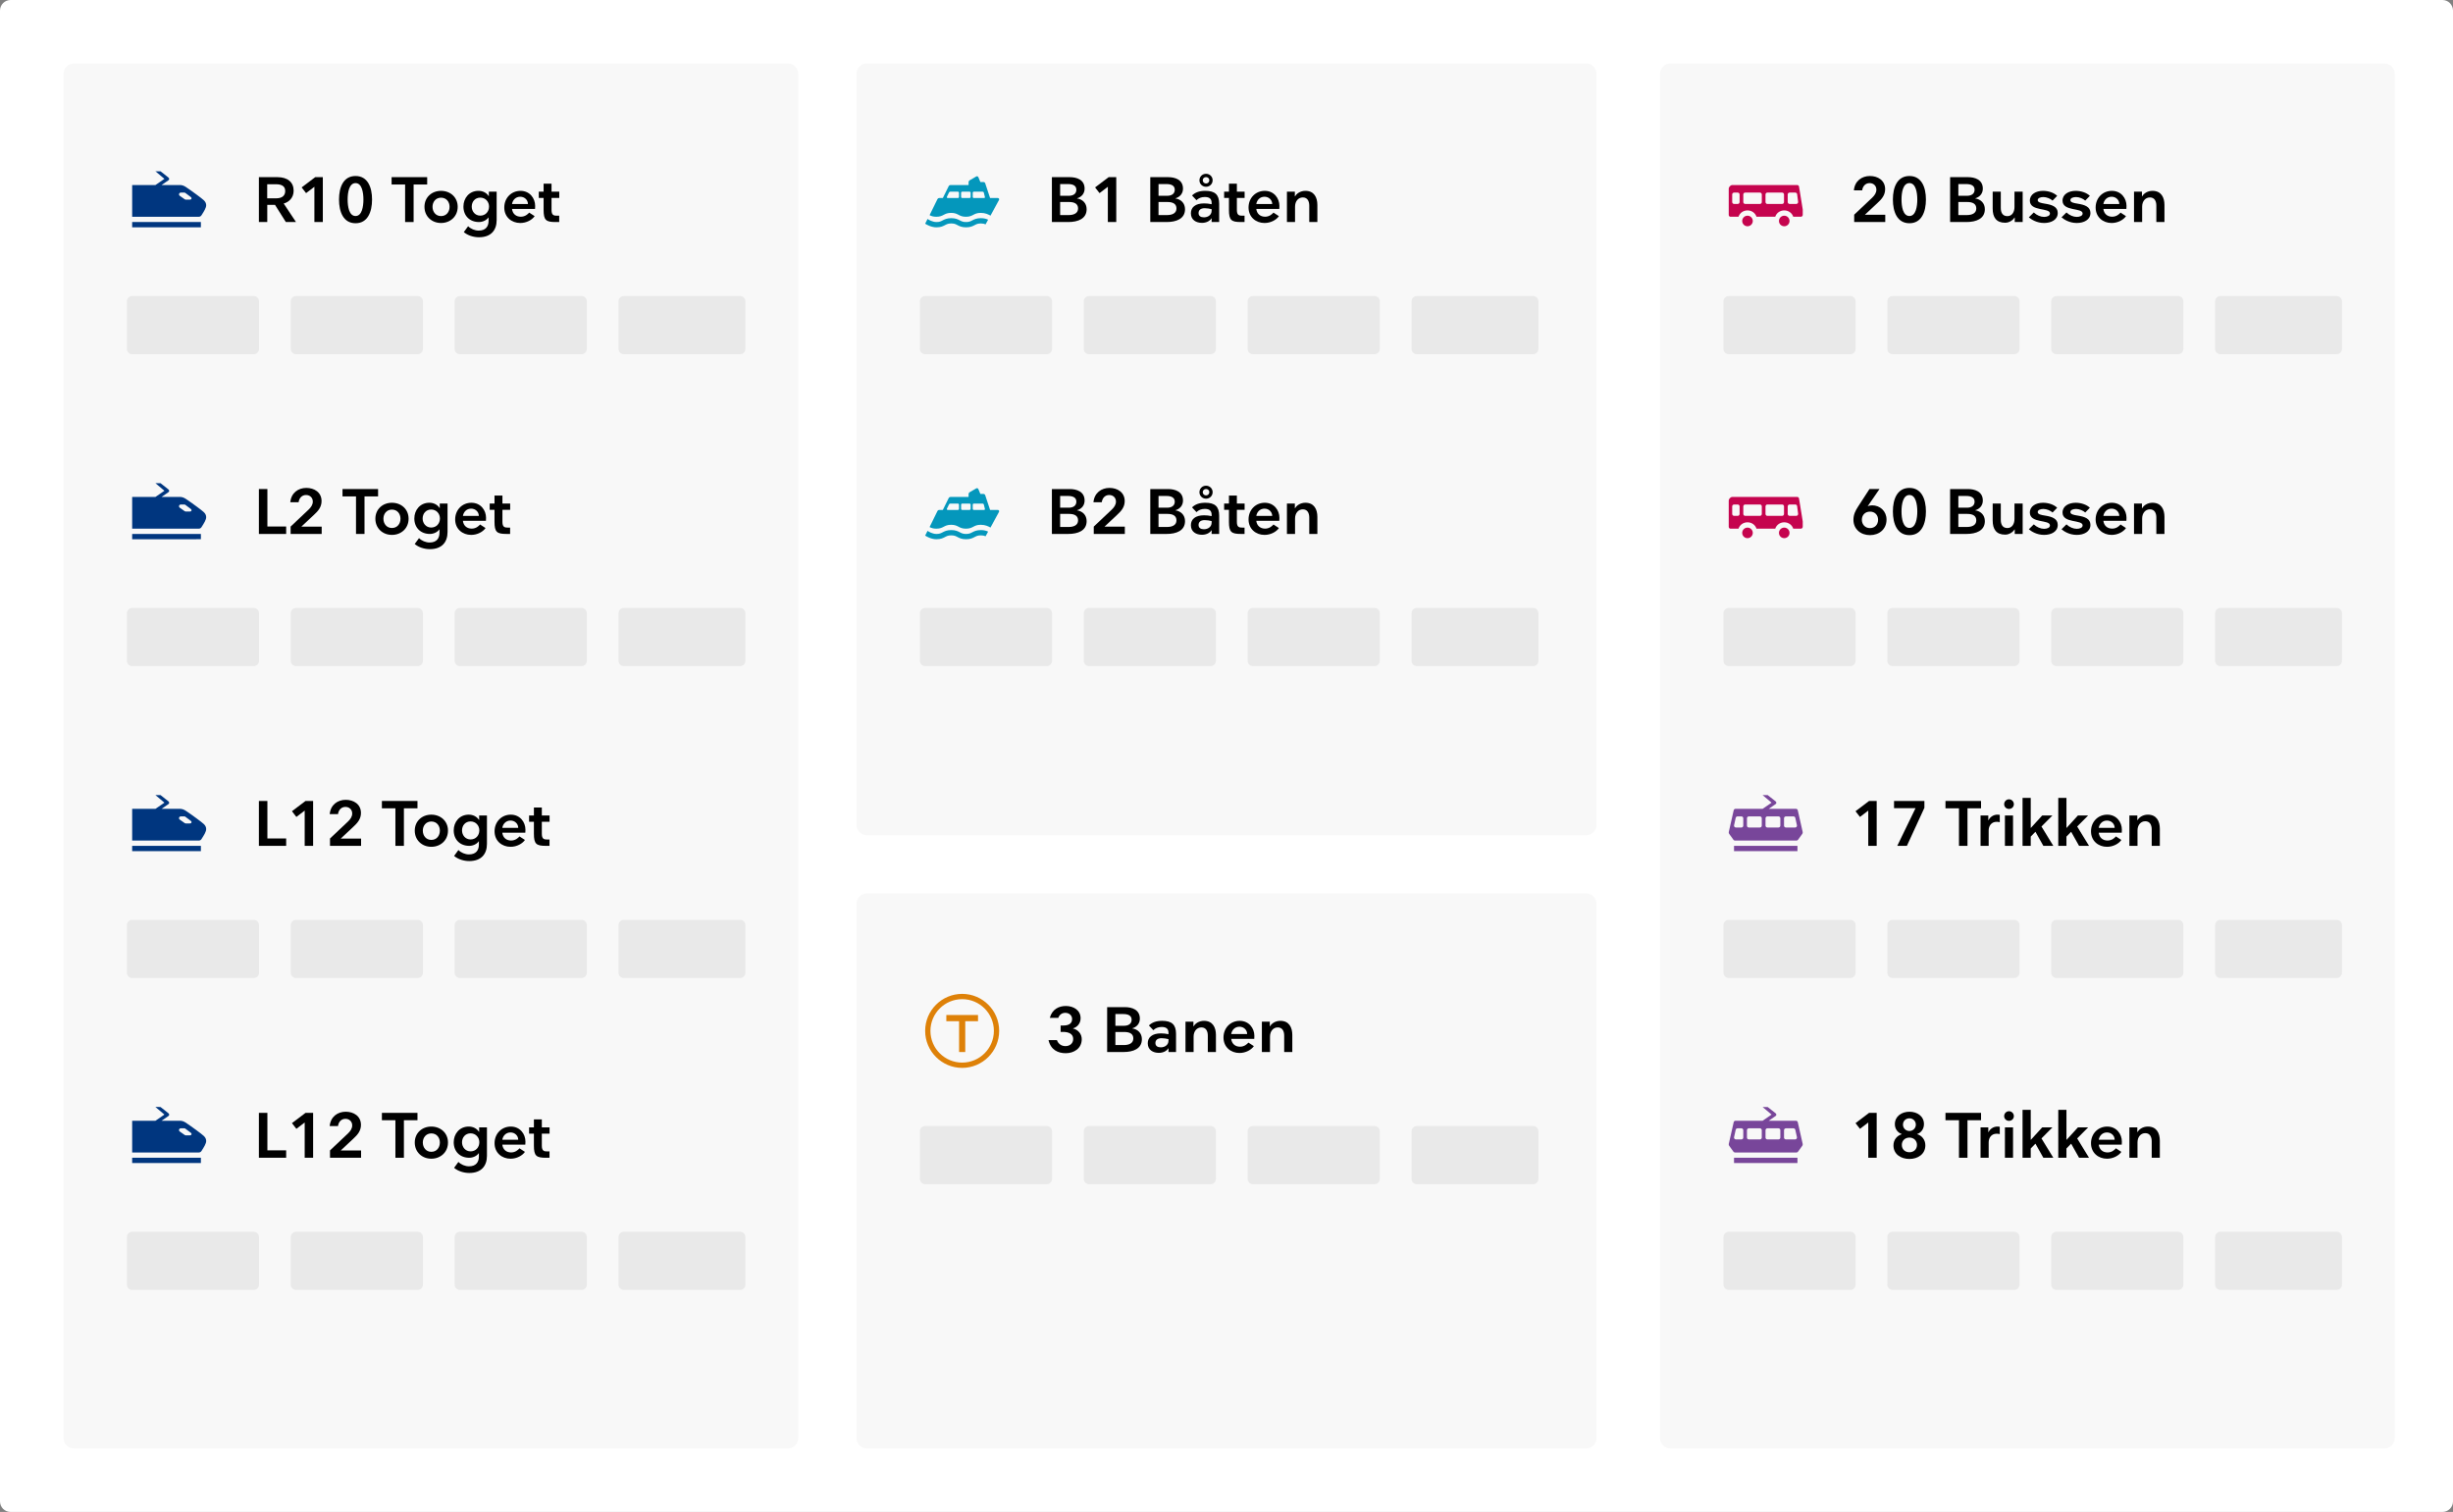 <?xml version="1.0" encoding="utf-8"?>
<!-- Generator: Adobe Illustrator 24.0.1, SVG Export Plug-In . SVG Version: 6.00 Build 0)  -->
<svg version="1.1" id="Layer_1" xmlns="http://www.w3.org/2000/svg" xmlns:xlink="http://www.w3.org/1999/xlink" x="0px" y="0px"
	 width="464px" height="286px" viewBox="0 0 464 286" enable-background="new 0 0 464 286" xml:space="preserve">
<rect x="0" y="0" width="464" height="286" fill="#808080" stroke="none"/>
<path fill-rule="evenodd" clip-rule="evenodd" fill="#FFFFFF" d="M2,0h460c1.105,0,2,0.895,2,2v282
	c0,1.105-0.895,2-2,2H2c-1.105,0-2-0.895-2-2V2C0,0.895,0.895,0,2,0z"/>
<path fill-rule="evenodd" clip-rule="evenodd" fill="#F8F8F8" d="M14,12h135c1.105,0,2,0.895,2,2v258
	c0,1.105-0.895,2-2,2H14c-1.105,0-2-0.895-2-2V14C12,12.895,12.895,12,14,12z"/>
<path fill-rule="evenodd" clip-rule="evenodd" fill="#E9E9E9" d="M25,56h23c0.552,0,1,0.448,1,1v9
	c0,0.552-0.448,1-1,1H25c-0.552,0-1-0.448-1-1v-9C24,56.448,24.448,56,25,56z"/>
<path fill-rule="evenodd" clip-rule="evenodd" fill="#E9E9E9" d="M25,115h23c0.552,0,1,0.448,1,1v9
	c0,0.552-0.448,1-1,1H25c-0.552,0-1-0.448-1-1v-9C24,115.448,24.448,115,25,115z"/>
<path fill-rule="evenodd" clip-rule="evenodd" fill="#E9E9E9" d="M25,174h23c0.552,0,1,0.448,1,1v9
	c0,0.552-0.448,1-1,1H25c-0.552,0-1-0.448-1-1v-9C24,174.448,24.448,174,25,174z"/>
<path fill-rule="evenodd" clip-rule="evenodd" fill="#E9E9E9" d="M25,233h23c0.552,0,1,0.448,1,1v9
	c0,0.552-0.448,1-1,1H25c-0.552,0-1-0.448-1-1v-9C24,233.448,24.448,233,25,233z"/>
<path fill-rule="evenodd" clip-rule="evenodd" fill="#E9E9E9" d="M56,56h23c0.552,0,1,0.448,1,1v9
	c0,0.552-0.448,1-1,1H56c-0.552,0-1-0.448-1-1v-9C55,56.448,55.448,56,56,56z"/>
<path fill-rule="evenodd" clip-rule="evenodd" fill="#E9E9E9" d="M56,115h23c0.552,0,1,0.448,1,1v9
	c0,0.552-0.448,1-1,1H56c-0.552,0-1-0.448-1-1v-9C55,115.448,55.448,115,56,115z"/>
<path fill-rule="evenodd" clip-rule="evenodd" fill="#E9E9E9" d="M56,174h23c0.552,0,1,0.448,1,1v9
	c0,0.552-0.448,1-1,1H56c-0.552,0-1-0.448-1-1v-9C55,174.448,55.448,174,56,174z"/>
<path fill-rule="evenodd" clip-rule="evenodd" fill="#E9E9E9" d="M56,233h23c0.552,0,1,0.448,1,1v9
	c0,0.552-0.448,1-1,1H56c-0.552,0-1-0.448-1-1v-9C55,233.448,55.448,233,56,233z"/>
<path fill-rule="evenodd" clip-rule="evenodd" fill="#E9E9E9" d="M87,56h23c0.552,0,1,0.448,1,1v9
	c0,0.552-0.448,1-1,1H87c-0.552,0-1-0.448-1-1v-9C86,56.448,86.448,56,87,56z"/>
<path fill-rule="evenodd" clip-rule="evenodd" fill="#E9E9E9" d="M87,115h23c0.552,0,1,0.448,1,1v9
	c0,0.552-0.448,1-1,1H87c-0.552,0-1-0.448-1-1v-9C86,115.448,86.448,115,87,115z"/>
<path fill-rule="evenodd" clip-rule="evenodd" fill="#E9E9E9" d="M87,174h23c0.552,0,1,0.448,1,1v9
	c0,0.552-0.448,1-1,1H87c-0.552,0-1-0.448-1-1v-9C86,174.448,86.448,174,87,174z"/>
<path fill-rule="evenodd" clip-rule="evenodd" fill="#E9E9E9" d="M87,233h23c0.552,0,1,0.448,1,1v9
	c0,0.552-0.448,1-1,1H87c-0.552,0-1-0.448-1-1v-9C86,233.448,86.448,233,87,233z"/>
<path fill-rule="evenodd" clip-rule="evenodd" fill="#E9E9E9" d="M118,56h22c0.552,0,1,0.448,1,1v9
	c0,0.552-0.448,1-1,1h-22c-0.552,0-1-0.448-1-1v-9C117,56.448,117.448,56,118,56z"/>
<path fill-rule="evenodd" clip-rule="evenodd" fill="#E9E9E9" d="M118,115h22c0.552,0,1,0.448,1,1v9
	c0,0.552-0.448,1-1,1h-22c-0.552,0-1-0.448-1-1v-9C117,115.448,117.448,115,118,115z"/>
<path fill-rule="evenodd" clip-rule="evenodd" fill="#E9E9E9" d="M118,174h22c0.552,0,1,0.448,1,1v9
	c0,0.552-0.448,1-1,1h-22c-0.552,0-1-0.448-1-1v-9C117,174.448,117.448,174,118,174z"/>
<path fill-rule="evenodd" clip-rule="evenodd" fill="#E9E9E9" d="M118,233h22c0.552,0,1,0.448,1,1v9
	c0,0.552-0.448,1-1,1h-22c-0.552,0-1-0.448-1-1v-9C117,233.448,117.448,233,118,233z"/>
<g enable-background="new    ">
	<path d="M48.972,33.509h3.49c1.967,0,3.083,0.972,3.083,2.566
		c0,1.367-0.936,2.183-1.883,2.423L55.988,42h-1.919l-2.051-3.25h-1.463V42h-1.583
		V33.509z M52.198,34.852h-1.655v2.663h1.691c1.139,0,1.715-0.516,1.715-1.38
		C53.949,35.224,53.289,34.852,52.198,34.852z"/>
	<path d="M61.064,42h-1.595v-6.668L57.898,36.531l-0.839-1.08l2.567-1.942h1.438V42z"/>
	<path d="M70.376,37.742c0,2.339-0.828,4.485-3.119,4.485
		c-2.303,0-3.13-2.146-3.13-4.485c0-2.326,0.827-4.449,3.13-4.449
		C69.548,33.293,70.376,35.416,70.376,37.742z M65.758,37.742
		c0,1.319,0.264,3.118,1.499,3.118c1.212,0,1.487-1.799,1.487-3.118
		c0-1.295-0.275-3.106-1.487-3.106C66.021,34.636,65.758,36.447,65.758,37.742z"/>
	<path d="M78.237,42h-1.607v-7.1h-2.555v-1.392h6.729v1.392h-2.566V42z"/>
	<path d="M83.422,42.18c-1.739,0-3.13-1.235-3.13-3.059
		c0-1.811,1.391-3.021,3.13-3.021c1.751,0,3.154,1.211,3.154,3.021
		C86.576,40.944,85.173,42.18,83.422,42.18z M83.422,37.395
		c-1.008,0-1.607,0.804-1.607,1.727c0,0.936,0.6,1.752,1.607,1.752
		c1.031,0,1.619-0.816,1.619-1.752C85.041,38.198,84.453,37.395,83.422,37.395z"/>
	<path d="M88.546,42.792c0.504,0.503,1.271,0.827,2.003,0.827
		c1.332,0,1.871-0.792,1.871-1.871v-0.611h-0.023C92.024,41.664,91.305,42,90.598,42
		c-1.739,0-2.938-1.176-2.938-2.927c0-1.606,1.104-2.974,2.842-2.974
		c0.78,0,1.512,0.336,1.943,1.007h0.023v-0.852h1.476v5.373
		c0,1.932-1.079,3.251-3.346,3.251c-1.032,0-2.111-0.336-2.867-0.972
		L88.546,42.792z M90.849,40.789c0.972,0,1.655-0.744,1.655-1.716
		c0-0.923-0.684-1.69-1.655-1.69c-0.995,0-1.618,0.768-1.618,1.703
		C89.23,39.973,89.854,40.789,90.849,40.789z"/>
	<path d="M96.851,39.518c0.108,0.947,0.78,1.475,1.667,1.475
		c0.792,0,1.319-0.468,1.583-0.779l1.032,0.672
		c-0.48,0.695-1.523,1.295-2.723,1.295c-1.631,0-3.022-1.115-3.022-2.926
		c0-1.812,1.331-3.154,3.07-3.154c1.751,0,2.771,1.403,2.771,2.854
		c0,0.203-0.012,0.384-0.024,0.563H96.851z M96.851,38.594h3.011
		c0-0.768-0.636-1.379-1.451-1.379C97.559,37.215,96.982,37.814,96.851,38.594z"/>
	<path d="M105.777,42h-0.695c-1.799,0-2.255-0.348-2.255-2.303v-2.255h-0.911v-1.188
		h0.911v-1.511h1.499v1.511h1.463v1.188h-1.463v2.291
		c0,1.007,0.468,1.067,1.02,1.067h0.432V42z"/>
</g>
<g enable-background="new    ">
	<path d="M50.579,99.597h3.55V101h-5.157v-8.491h1.607V99.597z"/>
	<path d="M60.848,101h-5.876v-1.392l3.382-3.189c0.456-0.433,0.815-0.924,0.815-1.535
		c0-0.756-0.552-1.248-1.283-1.248c-0.768,0-1.295,0.564-1.403,1.367h-1.571
		c0.168-1.774,1.5-2.71,3.035-2.71c1.487,0,2.878,0.815,2.878,2.494
		c0,1.164-0.684,1.907-1.439,2.603l-2.387,2.231h3.85V101z"/>
	<path d="M68.949,101h-1.607v-7.1h-2.555v-1.392h6.729v1.392h-2.566V101z"/>
	<path d="M74.134,101.18c-1.739,0-3.13-1.235-3.13-3.059
		c0-1.811,1.391-3.021,3.13-3.021c1.751,0,3.154,1.211,3.154,3.021
		C77.288,99.944,75.885,101.18,74.134,101.18z M74.134,96.395
		c-1.008,0-1.607,0.804-1.607,1.727c0,0.936,0.6,1.752,1.607,1.752
		c1.031,0,1.619-0.816,1.619-1.752C75.753,97.198,75.165,96.395,74.134,96.395z"/>
	<path d="M79.259,101.792c0.504,0.503,1.271,0.827,2.003,0.827
		c1.332,0,1.871-0.792,1.871-1.871v-0.611H83.109C82.737,100.664,82.018,101,81.311,101
		c-1.739,0-2.938-1.176-2.938-2.927c0-1.606,1.104-2.974,2.842-2.974
		c0.78,0,1.512,0.336,1.943,1.007h0.023v-0.852H84.656v5.373
		c0,1.932-1.079,3.251-3.346,3.251c-1.032,0-2.111-0.336-2.867-0.972
		L79.259,101.792z M81.562,99.789c0.972,0,1.655-0.744,1.655-1.716
		c0-0.923-0.684-1.69-1.655-1.69c-0.995,0-1.618,0.768-1.618,1.703
		C79.943,98.973,80.566,99.789,81.562,99.789z"/>
	<path d="M87.562,98.518c0.108,0.947,0.78,1.475,1.667,1.475
		c0.792,0,1.319-0.468,1.583-0.779l1.032,0.672
		c-0.48,0.695-1.523,1.295-2.723,1.295c-1.631,0-3.022-1.115-3.022-2.926
		c0-1.812,1.331-3.154,3.07-3.154c1.751,0,2.771,1.403,2.771,2.854
		c0,0.203-0.012,0.384-0.024,0.563H87.562z M87.562,97.594h3.011
		c0-0.768-0.636-1.379-1.451-1.379C88.271,96.215,87.694,96.814,87.562,97.594z"/>
	<path d="M96.489,101h-0.695c-1.799,0-2.255-0.348-2.255-2.303v-2.255h-0.911v-1.188
		h0.911v-1.511h1.499v1.511h1.464v1.188h-1.464v2.291
		c0,1.007,0.468,1.067,1.02,1.067h0.432V101z"/>
</g>
<g enable-background="new    ">
	<path d="M50.579,158.597h3.55V160h-5.157v-8.491h1.607V158.597z"/>
	<path d="M59.229,160h-1.595v-6.668L56.062,154.531l-0.839-1.08l2.567-1.942h1.439V160z"/>
	<path d="M68.3,160h-5.877v-1.392l3.382-3.189c0.456-0.433,0.816-0.924,0.816-1.535
		c0-0.756-0.552-1.248-1.283-1.248c-0.768,0-1.296,0.564-1.403,1.367h-1.571
		c0.168-1.774,1.499-2.71,3.034-2.71c1.487,0,2.878,0.815,2.878,2.494
		c0,1.164-0.684,1.907-1.438,2.603l-2.387,2.231h3.85V160z"/>
	<path d="M76.401,160h-1.607v-7.1h-2.555v-1.392h6.729v1.392h-2.566V160z"/>
	<path d="M81.586,160.18c-1.739,0-3.13-1.235-3.13-3.059
		c0-1.811,1.391-3.021,3.13-3.021c1.751,0,3.154,1.211,3.154,3.021
		C84.74,158.944,83.337,160.18,81.586,160.18z M81.586,155.395
		c-1.008,0-1.607,0.804-1.607,1.727c0,0.936,0.6,1.752,1.607,1.752
		c1.031,0,1.619-0.816,1.619-1.752C83.205,156.198,82.617,155.395,81.586,155.395z"/>
	<path d="M86.71,160.792c0.504,0.503,1.271,0.827,2.003,0.827
		c1.332,0,1.871-0.792,1.871-1.871v-0.611h-0.023C90.188,159.664,89.469,160,88.762,160
		c-1.739,0-2.938-1.176-2.938-2.927c0-1.606,1.104-2.974,2.842-2.974
		c0.78,0,1.512,0.336,1.943,1.007h0.023v-0.852h1.476v5.373
		c0,1.932-1.079,3.251-3.346,3.251c-1.032,0-2.111-0.336-2.867-0.972
		L86.71,160.792z M89.013,158.789c0.972,0,1.655-0.744,1.655-1.716
		c0-0.923-0.684-1.69-1.655-1.69c-0.995,0-1.618,0.768-1.618,1.703
		C87.395,157.973,88.018,158.789,89.013,158.789z"/>
	<path d="M95.014,157.518c0.108,0.947,0.78,1.475,1.667,1.475
		c0.792,0,1.319-0.468,1.583-0.779l1.032,0.672
		c-0.48,0.695-1.523,1.295-2.723,1.295c-1.631,0-3.022-1.115-3.022-2.926
		c0-1.812,1.331-3.154,3.07-3.154c1.751,0,2.771,1.403,2.771,2.854
		c0,0.203-0.012,0.384-0.024,0.563H95.014z M95.014,156.594h3.011
		c0-0.768-0.636-1.379-1.451-1.379C95.722,155.215,95.146,155.814,95.014,156.594z"/>
	<path d="M103.941,160h-0.695c-1.799,0-2.255-0.348-2.255-2.303v-2.255h-0.911v-1.188
		h0.911v-1.511h1.499v1.511h1.463v1.188h-1.463v2.291
		c0,1.007,0.468,1.067,1.02,1.067h0.432V160z"/>
</g>
<g enable-background="new    ">
	<path d="M50.579,217.597h3.55V219h-5.157v-8.491h1.607V217.597z"/>
	<path d="M59.229,219h-1.595v-6.668L56.062,213.531l-0.839-1.08l2.567-1.942h1.439V219z"/>
	<path d="M68.3,219h-5.877v-1.392l3.382-3.189c0.456-0.433,0.816-0.924,0.816-1.535
		c0-0.756-0.552-1.248-1.283-1.248c-0.768,0-1.296,0.564-1.403,1.367h-1.571
		c0.168-1.774,1.499-2.71,3.034-2.71c1.487,0,2.878,0.815,2.878,2.494
		c0,1.164-0.684,1.907-1.438,2.603l-2.387,2.231h3.85V219z"/>
	<path d="M76.401,219h-1.607v-7.1h-2.555v-1.392h6.729v1.392h-2.566V219z"/>
	<path d="M81.586,219.18c-1.739,0-3.13-1.235-3.13-3.059
		c0-1.811,1.391-3.021,3.13-3.021c1.751,0,3.154,1.211,3.154,3.021
		C84.74,217.944,83.337,219.18,81.586,219.18z M81.586,214.395
		c-1.008,0-1.607,0.804-1.607,1.727c0,0.936,0.6,1.752,1.607,1.752
		c1.031,0,1.619-0.816,1.619-1.752C83.205,215.198,82.617,214.395,81.586,214.395z"/>
	<path d="M86.71,219.792c0.504,0.503,1.271,0.827,2.003,0.827
		c1.332,0,1.871-0.792,1.871-1.871v-0.611h-0.023C90.188,218.664,89.469,219,88.762,219
		c-1.739,0-2.938-1.176-2.938-2.927c0-1.606,1.104-2.974,2.842-2.974
		c0.78,0,1.512,0.336,1.943,1.007h0.023v-0.852h1.476v5.373
		c0,1.932-1.079,3.251-3.346,3.251c-1.032,0-2.111-0.336-2.867-0.972
		L86.71,219.792z M89.013,217.789c0.972,0,1.655-0.744,1.655-1.716
		c0-0.923-0.684-1.69-1.655-1.69c-0.995,0-1.618,0.768-1.618,1.703
		C87.395,216.973,88.018,217.789,89.013,217.789z"/>
	<path d="M95.014,216.518c0.108,0.947,0.78,1.475,1.667,1.475
		c0.792,0,1.319-0.468,1.583-0.779l1.032,0.672
		c-0.48,0.695-1.523,1.295-2.723,1.295c-1.631,0-3.022-1.115-3.022-2.926
		c0-1.812,1.331-3.154,3.07-3.154c1.751,0,2.771,1.403,2.771,2.854
		c0,0.203-0.012,0.384-0.024,0.563H95.014z M95.014,215.594h3.011
		c0-0.768-0.636-1.379-1.451-1.379C95.722,214.215,95.146,214.814,95.014,215.594z"/>
	<path d="M103.941,219h-0.695c-1.799,0-2.255-0.348-2.255-2.303v-2.255h-0.911v-1.188
		h0.911v-1.511h1.499v1.511h1.463v1.188h-1.463v2.291
		c0,1.007,0.468,1.067,1.02,1.067h0.432V219z"/>
</g>
<path fill-rule="evenodd" clip-rule="evenodd" fill="#00367F" d="M36.213,37.593
	c-0.045,0.136-0.173,0.171-0.317,0.171h-0.665c-0.072,0-0.186,0.011-0.285-0.063
	l-0.95-0.67c-0.115-0.086-0.161-0.236-0.116-0.372
	c0.046-0.135,0.173-0.227,0.316-0.227h0.666c0.072,0,0.142,0.024,0.201,0.067
	l1.034,0.779C36.211,37.364,36.258,37.457,36.213,37.593 M38,42v1H25v-1H38z
	 M30.364,32.4l1.494,1.179c0.081,0.059,0.142,0.15,0.142,0.275
	c0,0.123-0.048,0.18-0.149,0.256l0,0L30.557,35h3.539
	c0.24,0,0.64,0.096,0.999,0.332c1.097,0.723,3.121,2.214,3.436,2.528
	c0.036,0.037,0.066,0.067,0.093,0.095c0.012,0.011,0.024,0.024,0.035,0.036
	c0.039,0.04,0.07,0.074,0.091,0.109c0.155,0.206,0.25,0.457,0.25,0.734
	c0,0.493-0.409,1.147-0.9,1.902c-0.108,0.165-0.291,0.265-0.489,0.265l0,0H25V35
	h4.402l1.7-1.167l-1.702-1.433H30.364z"/>
<path fill-rule="evenodd" clip-rule="evenodd" fill="#00367F" d="M36.213,96.593
	c-0.045,0.136-0.173,0.171-0.317,0.171h-0.665c-0.072,0-0.186,0.011-0.285-0.063
	l-0.95-0.67c-0.115-0.086-0.161-0.236-0.116-0.372
	c0.046-0.135,0.173-0.227,0.316-0.227h0.666c0.072,0,0.142,0.024,0.201,0.067
	l1.034,0.779C36.211,96.364,36.258,96.457,36.213,96.593 M38,101v1H25v-1H38z
	 M30.364,91.4l1.494,1.179c0.081,0.059,0.142,0.15,0.142,0.275
	c0,0.123-0.048,0.18-0.149,0.256l0,0L30.557,94h3.539
	c0.24,0,0.64,0.096,0.999,0.332c1.097,0.723,3.121,2.214,3.436,2.528
	c0.036,0.037,0.066,0.067,0.093,0.095c0.012,0.011,0.024,0.024,0.035,0.036
	c0.039,0.04,0.07,0.074,0.091,0.109c0.155,0.206,0.25,0.457,0.25,0.734
	c0,0.493-0.409,1.147-0.9,1.902c-0.108,0.165-0.291,0.265-0.489,0.265l0,0
	H25V94h4.402l1.7-1.167l-1.702-1.433H30.364z"/>
<path fill-rule="evenodd" clip-rule="evenodd" fill="#00367F" d="M36.213,155.593
	c-0.045,0.136-0.173,0.171-0.317,0.171h-0.665c-0.072,0-0.186,0.011-0.285-0.063
	l-0.95-0.67c-0.115-0.086-0.161-0.236-0.116-0.372
	c0.046-0.135,0.173-0.227,0.316-0.227h0.666c0.072,0,0.142,0.024,0.201,0.067
	l1.034,0.779C36.211,155.364,36.258,155.457,36.213,155.593 M38,160v1H25v-1H38z
	 M30.364,150.4l1.494,1.179c0.081,0.059,0.142,0.15,0.142,0.275
	c0,0.123-0.048,0.18-0.149,0.256l0,0L30.557,153h3.539
	c0.24,0,0.64,0.096,0.999,0.332c1.097,0.723,3.121,2.214,3.436,2.528
	c0.036,0.037,0.066,0.067,0.093,0.095c0.012,0.011,0.024,0.024,0.035,0.036
	c0.039,0.04,0.07,0.074,0.091,0.109c0.155,0.206,0.25,0.457,0.25,0.734
	c0,0.493-0.409,1.147-0.9,1.902c-0.108,0.165-0.291,0.265-0.489,0.265l0,0
	H25V153h4.402l1.7-1.167l-1.702-1.433H30.364z"/>
<path fill-rule="evenodd" clip-rule="evenodd" fill="#00367F" d="M36.213,214.593
	c-0.045,0.136-0.173,0.171-0.317,0.171h-0.665c-0.072,0-0.186,0.011-0.285-0.063
	l-0.95-0.67c-0.115-0.086-0.161-0.236-0.116-0.372
	c0.046-0.135,0.173-0.227,0.316-0.227h0.666c0.072,0,0.142,0.024,0.201,0.067
	l1.034,0.779C36.211,214.364,36.258,214.457,36.213,214.593 M38,219v1H25v-1H38z
	 M30.364,209.4l1.494,1.179c0.081,0.059,0.142,0.15,0.142,0.275
	c0,0.123-0.048,0.18-0.149,0.256l0,0L30.557,212h3.539
	c0.24,0,0.64,0.096,0.999,0.332c1.097,0.723,3.121,2.214,3.436,2.528
	c0.036,0.037,0.066,0.067,0.093,0.095c0.012,0.011,0.024,0.024,0.035,0.036
	c0.039,0.04,0.07,0.074,0.091,0.109c0.155,0.206,0.25,0.457,0.25,0.734
	c0,0.493-0.409,1.147-0.9,1.902c-0.108,0.165-0.291,0.265-0.489,0.265l0,0
	H25V212h4.402l1.7-1.167l-1.702-1.433H30.364z"/>
<path fill-rule="evenodd" clip-rule="evenodd" fill="#F8F8F8" d="M164,169h136c1.105,0,2,0.895,2,2v101
	c0,1.105-0.895,2-2,2H164c-1.105,0-2-0.895-2-2V171C162,169.895,162.895,169,164,169z"/>
<path fill-rule="evenodd" clip-rule="evenodd" fill="#E9E9E9" d="M175,213h23c0.552,0,1,0.448,1,1v9
	c0,0.552-0.448,1-1,1h-23c-0.552,0-1-0.448-1-1v-9C174,213.448,174.448,213,175,213z"/>
<path fill-rule="evenodd" clip-rule="evenodd" fill="#E9E9E9" d="M206,213h23c0.552,0,1,0.448,1,1v9
	c0,0.552-0.448,1-1,1h-23c-0.552,0-1-0.448-1-1v-9C205,213.448,205.448,213,206,213z"/>
<path fill-rule="evenodd" clip-rule="evenodd" fill="#E9E9E9" d="M237,213h23c0.552,0,1,0.448,1,1v9
	c0,0.552-0.448,1-1,1h-23c-0.552,0-1-0.448-1-1v-9C236,213.448,236.448,213,237,213z"/>
<path fill-rule="evenodd" clip-rule="evenodd" fill="#E9E9E9" d="M268,213h22c0.552,0,1,0.448,1,1v9
	c0,0.552-0.448,1-1,1h-22c-0.552,0-1-0.448-1-1v-9C267,213.448,267.448,213,268,213z"/>
<g enable-background="new    ">
	<path d="M200.626,193.986h0.504c0.875,0,1.667-0.275,1.667-1.223
		c0-0.731-0.612-1.176-1.283-1.176c-0.624,0-1.127,0.348-1.332,0.96h-1.607
		c0.444-1.667,1.751-2.255,3.034-2.255c1.439,0,2.794,0.779,2.794,2.314
		c0,0.96-0.611,1.691-1.439,1.919v0.024c0.959,0.228,1.655,1.007,1.655,2.026
		c0,1.764-1.499,2.65-3.022,2.65c-1.487,0-2.843-0.647-3.262-2.471h1.595
		c0.216,0.648,0.803,1.128,1.607,1.128c0.72,0,1.463-0.42,1.463-1.355
		c0-1.02-0.959-1.331-1.907-1.331h-0.468V193.986z"/>
	<path d="M209.423,190.509h3.37c1.308,0,2.818,0.468,2.818,2.171
		c0,0.936-0.575,1.583-1.427,1.835v0.023c1.02,0.156,1.811,0.876,1.811,2.039
		c0,1.812-1.654,2.423-3.466,2.423h-3.106V190.509z M210.982,194.035H212.625
		c0.792,0,1.428-0.349,1.428-1.14c0-0.768-0.624-1.079-1.583-1.079h-1.487
		V194.035z M210.982,197.681h1.619c0.875,0,1.774-0.288,1.774-1.247
		c0-0.863-0.659-1.224-1.715-1.224h-1.679V197.681z"/>
	<path d="M219.598,195.474c0.468,0,0.924,0.048,1.428,0.156v-0.252
		c0-0.731-0.372-1.115-1.296-1.115c-0.672,0-1.199,0.24-1.571,0.611l-0.839-0.899
		c0.611-0.588,1.391-0.875,2.519-0.875c1.811,0,2.614,0.719,2.614,2.458V199h-1.427
		v-0.695h-0.036c-0.349,0.563-1.056,0.852-1.787,0.852
		c-1.067,0-2.099-0.528-2.099-1.812C217.104,196.229,217.931,195.474,219.598,195.474z
		 M221.025,196.565c-0.396-0.096-0.852-0.18-1.296-0.18
		c-0.827,0-1.175,0.384-1.175,0.923c0,0.54,0.407,0.804,1.019,0.804
		c0.744,0,1.452-0.443,1.452-1.247V196.565z"/>
	<path d="M230,199h-1.535v-3.095c0-0.839-0.336-1.559-1.212-1.559
		c-0.875,0-1.475,0.731-1.475,1.751V199h-1.535v-5.745h1.499v0.876h0.048
		c0.276-0.516,1.008-1.031,1.943-1.031c1.667,0,2.267,1.259,2.267,2.674V199z"/>
	<path d="M232.895,196.518c0.108,0.947,0.78,1.475,1.667,1.475
		c0.792,0,1.319-0.468,1.583-0.779l1.032,0.672
		c-0.48,0.695-1.523,1.295-2.723,1.295c-1.631,0-3.022-1.115-3.022-2.926
		c0-1.812,1.331-3.154,3.07-3.154c1.751,0,2.771,1.403,2.771,2.854
		c0,0.203-0.012,0.384-0.024,0.563H232.895z M232.895,195.594h3.011
		c0-0.768-0.636-1.379-1.451-1.379C233.603,194.215,233.026,194.814,232.895,195.594z"/>
	<path d="M244.448,199h-1.535v-3.095c0-0.839-0.336-1.559-1.212-1.559
		c-0.875,0-1.475,0.731-1.475,1.751V199h-1.535v-5.745h1.499v0.876h0.048
		c0.276-0.516,1.008-1.031,1.943-1.031c1.667,0,2.267,1.259,2.267,2.674V199z"/>
</g>
<path fill-rule="evenodd" clip-rule="evenodd" fill="#DE8108" d="M181.999,188c3.861,0,7,3.141,7,7s-3.139,7-7,7
	c-3.86,0-7-3.141-7-7S178.139,188,181.999,188z M181.999,189c-3.308,0-6,2.691-6,6s2.692,6,6,6
	c3.309,0,6-2.691,6-6S185.309,189,181.999,189z M184.999,192v1.167h-2.415V199h-1.167v-5.833
	h-2.413V192H184.999z"/>
<path fill-rule="evenodd" clip-rule="evenodd" fill="#F8F8F8" d="M164,12h136c1.105,0,2,0.895,2,2v142
	c0,1.105-0.895,2-2,2H164c-1.105,0-2-0.895-2-2V14C162,12.895,162.895,12,164,12z"/>
<path fill-rule="evenodd" clip-rule="evenodd" fill="#E9E9E9" d="M175,56h23c0.552,0,1,0.448,1,1v9
	c0,0.552-0.448,1-1,1h-23c-0.552,0-1-0.448-1-1v-9C174,56.448,174.448,56,175,56z"/>
<path fill-rule="evenodd" clip-rule="evenodd" fill="#E9E9E9" d="M175,115h23c0.552,0,1,0.448,1,1v9
	c0,0.552-0.448,1-1,1h-23c-0.552,0-1-0.448-1-1v-9C174,115.448,174.448,115,175,115z"/>
<path fill-rule="evenodd" clip-rule="evenodd" fill="#E9E9E9" d="M206,56h23c0.552,0,1,0.448,1,1v9
	c0,0.552-0.448,1-1,1h-23c-0.552,0-1-0.448-1-1v-9C205,56.448,205.448,56,206,56z"/>
<path fill-rule="evenodd" clip-rule="evenodd" fill="#E9E9E9" d="M206,115h23c0.552,0,1,0.448,1,1v9
	c0,0.552-0.448,1-1,1h-23c-0.552,0-1-0.448-1-1v-9C205,115.448,205.448,115,206,115z"/>
<path fill-rule="evenodd" clip-rule="evenodd" fill="#E9E9E9" d="M237,56h23c0.552,0,1,0.448,1,1v9
	c0,0.552-0.448,1-1,1h-23c-0.552,0-1-0.448-1-1v-9C236,56.448,236.448,56,237,56z"/>
<path fill-rule="evenodd" clip-rule="evenodd" fill="#E9E9E9" d="M237,115h23c0.552,0,1,0.448,1,1v9
	c0,0.552-0.448,1-1,1h-23c-0.552,0-1-0.448-1-1v-9C236,115.448,236.448,115,237,115z"/>
<path fill-rule="evenodd" clip-rule="evenodd" fill="#E9E9E9" d="M268,56h22c0.552,0,1,0.448,1,1v9
	c0,0.552-0.448,1-1,1h-22c-0.552,0-1-0.448-1-1v-9C267,56.448,267.448,56,268,56z"/>
<path fill-rule="evenodd" clip-rule="evenodd" fill="#E9E9E9" d="M268,115h22c0.552,0,1,0.448,1,1v9
	c0,0.552-0.448,1-1,1h-22c-0.552,0-1-0.448-1-1v-9C267,115.448,267.448,115,268,115z"/>
<g enable-background="new    ">
	<path d="M198.972,33.509h3.37c1.307,0,2.818,0.468,2.818,2.171
		c0,0.936-0.576,1.583-1.427,1.835v0.023c1.02,0.156,1.811,0.876,1.811,2.039
		c0,1.812-1.655,2.423-3.466,2.423h-3.106V33.509z M200.531,37.035h1.643
		c0.792,0,1.427-0.349,1.427-1.14c0-0.768-0.624-1.079-1.583-1.079h-1.487V37.035
		z M200.531,40.681h1.619c0.875,0,1.775-0.288,1.775-1.247
		c0-0.863-0.66-1.224-1.715-1.224h-1.679V40.681z"/>
	<path d="M211.149,42h-1.595v-6.668l-1.571,1.199l-0.84-1.08l2.566-1.942h1.439V42z"/>
	<path d="M217.583,33.509h3.37c1.307,0,2.818,0.468,2.818,2.171
		c0,0.936-0.576,1.583-1.428,1.835v0.023c1.02,0.156,1.812,0.876,1.812,2.039
		C224.155,41.389,222.5,42,220.689,42h-3.106V33.509z M219.142,37.035h1.644
		c0.791,0,1.427-0.349,1.427-1.14c0-0.768-0.623-1.079-1.583-1.079h-1.487V37.035
		z M219.142,40.681h1.619c0.876,0,1.775-0.288,1.775-1.247
		c0-0.863-0.66-1.224-1.715-1.224h-1.68V40.681z"/>
	<path d="M227.758,38.474c0.468,0,0.924,0.048,1.428,0.156v-0.252
		c0-0.731-0.372-1.115-1.296-1.115c-0.672,0-1.199,0.24-1.571,0.611l-0.839-0.899
		c0.611-0.588,1.391-0.875,2.519-0.875c1.811,0,2.614,0.719,2.614,2.458V42h-1.427v-0.695
		h-0.036c-0.349,0.563-1.056,0.852-1.787,0.852c-1.067,0-2.099-0.528-2.099-1.812
		C225.264,39.229,226.091,38.474,227.758,38.474z M229.186,39.565
		c-0.396-0.096-0.852-0.18-1.296-0.18c-0.827,0-1.175,0.384-1.175,0.923
		c0,0.54,0.407,0.804,1.019,0.804c0.744,0,1.452-0.443,1.452-1.247V39.565z
		 M228.13,35.332c-0.684,0-1.247-0.528-1.247-1.224
		c0-0.708,0.551-1.235,1.247-1.235c0.684,0,1.247,0.527,1.247,1.224
		C229.377,34.804,228.813,35.332,228.13,35.332z M228.13,33.497
		c-0.348,0-0.624,0.264-0.624,0.6c0,0.348,0.276,0.611,0.624,0.611
		s0.623-0.264,0.623-0.611C228.753,33.761,228.478,33.497,228.13,33.497z"/>
	<path d="M235.413,42h-0.695c-1.799,0-2.255-0.348-2.255-2.303v-2.255h-0.911v-1.188
		h0.911v-1.511h1.499v1.511h1.464v1.188h-1.464v2.291
		c0,1.007,0.468,1.067,1.02,1.067h0.432V42z"/>
	<path d="M237.634,39.518c0.108,0.947,0.78,1.475,1.667,1.475
		c0.792,0,1.319-0.468,1.583-0.779l1.032,0.672
		c-0.48,0.695-1.523,1.295-2.723,1.295c-1.631,0-3.022-1.115-3.022-2.926
		c0-1.812,1.331-3.154,3.07-3.154c1.751,0,2.771,1.403,2.771,2.854
		c0,0.203-0.012,0.384-0.024,0.563H237.634z M237.634,38.594h3.011
		c0-0.768-0.636-1.379-1.451-1.379C238.342,37.215,237.766,37.814,237.634,38.594z"/>
	<path d="M249.188,42h-1.535v-3.095c0-0.839-0.336-1.559-1.212-1.559
		c-0.875,0-1.475,0.731-1.475,1.751V42h-1.535v-5.745h1.499v0.876h0.048
		c0.276-0.516,1.008-1.031,1.943-1.031c1.667,0,2.267,1.259,2.267,2.674V42z"/>
</g>
<g enable-background="new    ">
	<path d="M198.972,92.509h3.37c1.307,0,2.818,0.468,2.818,2.171
		c0,0.936-0.576,1.583-1.427,1.835v0.023c1.02,0.156,1.811,0.876,1.811,2.039
		c0,1.812-1.655,2.423-3.466,2.423h-3.106V92.509z M200.531,96.035h1.643
		c0.792,0,1.427-0.349,1.427-1.14c0-0.768-0.624-1.079-1.583-1.079h-1.487V96.035
		z M200.531,99.681h1.619c0.875,0,1.775-0.288,1.775-1.247
		c0-0.863-0.66-1.224-1.715-1.224h-1.679V99.681z"/>
	<path d="M212.769,101h-5.877v-1.392l3.382-3.189c0.456-0.433,0.816-0.924,0.816-1.535
		c0-0.756-0.552-1.248-1.284-1.248c-0.768,0-1.295,0.564-1.403,1.367h-1.571
		c0.167-1.774,1.499-2.71,3.034-2.71c1.487,0,2.878,0.815,2.878,2.494
		c0,1.164-0.684,1.907-1.438,2.603l-2.387,2.231h3.85V101z"/>
	<path d="M217.583,92.509h3.37c1.307,0,2.818,0.468,2.818,2.171
		c0,0.936-0.576,1.583-1.428,1.835v0.023c1.02,0.156,1.812,0.876,1.812,2.039
		C224.155,100.389,222.5,101,220.689,101h-3.106V92.509z M219.142,96.035h1.644
		c0.791,0,1.427-0.349,1.427-1.14c0-0.768-0.623-1.079-1.583-1.079h-1.487V96.035
		z M219.142,99.681h1.619c0.876,0,1.775-0.288,1.775-1.247
		c0-0.863-0.66-1.224-1.715-1.224h-1.68V99.681z"/>
	<path d="M227.758,97.474c0.468,0,0.924,0.048,1.428,0.156v-0.252
		c0-0.731-0.372-1.115-1.296-1.115c-0.672,0-1.199,0.24-1.571,0.611l-0.839-0.899
		c0.611-0.588,1.391-0.875,2.519-0.875c1.811,0,2.614,0.719,2.614,2.458V101h-1.427
		v-0.695h-0.036c-0.349,0.563-1.056,0.852-1.787,0.852
		c-1.067,0-2.099-0.528-2.099-1.812C225.264,98.229,226.091,97.474,227.758,97.474z
		 M229.186,98.565c-0.396-0.096-0.852-0.18-1.296-0.18
		c-0.827,0-1.175,0.384-1.175,0.923c0,0.54,0.407,0.804,1.019,0.804
		c0.744,0,1.452-0.443,1.452-1.247V98.565z M228.13,94.332
		c-0.684,0-1.247-0.528-1.247-1.224c0-0.708,0.551-1.235,1.247-1.235
		c0.684,0,1.247,0.527,1.247,1.224C229.377,93.804,228.813,94.332,228.13,94.332z
		 M228.13,92.497c-0.348,0-0.624,0.264-0.624,0.6
		c0,0.348,0.276,0.611,0.624,0.611s0.623-0.264,0.623-0.611
		C228.753,92.761,228.478,92.497,228.13,92.497z"/>
	<path d="M235.413,101h-0.695c-1.799,0-2.255-0.348-2.255-2.303v-2.255h-0.911v-1.188
		h0.911v-1.511h1.499v1.511h1.464v1.188h-1.464v2.291
		c0,1.007,0.468,1.067,1.02,1.067h0.432V101z"/>
	<path d="M237.634,98.518c0.108,0.947,0.78,1.475,1.667,1.475
		c0.792,0,1.319-0.468,1.583-0.779l1.032,0.672
		c-0.48,0.695-1.523,1.295-2.723,1.295c-1.631,0-3.022-1.115-3.022-2.926
		c0-1.812,1.331-3.154,3.07-3.154c1.751,0,2.771,1.403,2.771,2.854
		c0,0.203-0.012,0.384-0.024,0.563H237.634z M237.634,97.594h3.011
		c0-0.768-0.636-1.379-1.451-1.379C238.342,96.215,237.766,96.814,237.634,97.594z"/>
	<path d="M249.188,101h-1.535v-3.095c0-0.839-0.336-1.559-1.212-1.559
		c-0.875,0-1.475,0.731-1.475,1.751V101h-1.535v-5.745h1.499v0.876h0.048
		c0.276-0.516,1.008-1.031,1.943-1.031c1.667,0,2.267,1.259,2.267,2.674V101z"/>
</g>
<path fill-rule="evenodd" clip-rule="evenodd" fill="#0497BC" d="M186.135,37.458l-1.933,0.001
	c-0.111,0-0.202-0.09-0.202-0.201v-0.799c0-0.111,0.091-0.201,0.202-0.201h1.654
	c0.115,0,0.217,0.079,0.244,0.191l0.193,0.78
	C186.346,37.394,186.244,37.458,186.135,37.458L186.135,37.458z M183.601,37.254
	c0,0.113-0.092,0.204-0.204,0.204h-1.393c-0.112,0-0.204-0.091-0.204-0.204v-0.793
	c0-0.112,0.092-0.203,0.204-0.203h1.393c0.112,0,0.204,0.091,0.204,0.203V37.254z
	 M181.397,37.258c0,0.11-0.09,0.2-0.2,0.2h-1.926
	c-0.124,0-0.236-0.098-0.133-0.279l0.381-0.78
	c0.043-0.087,0.132-0.141,0.228-0.141h1.45c0.11,0,0.2,0.089,0.2,0.2
	V37.258z M185.536,41.268c0.642,0,1.046,0.137,1.372,0.292l-0.479,0.88
	c-0.23-0.103-0.481-0.172-0.893-0.172c-0.577,0-0.838,0.136-1.168,0.309
	c-0.379,0.199-0.809,0.425-1.632,0.425c-0.823,0-1.253-0.226-1.632-0.425
	c-0.33-0.173-0.591-0.309-1.168-0.309c-0.577,0-0.838,0.136-1.168,0.309
	c-0.38,0.199-0.809,0.425-1.633,0.425c-1.051,0-1.968-0.588-2.006-0.613L175,42.317
	l0.446-0.893l0.196,0.108c0.037,0.023,0.743,0.47,1.493,0.47
	c0.578,0,0.838-0.137,1.168-0.31c0.38-0.199,0.81-0.424,1.633-0.424
	s1.254,0.225,1.633,0.424c0.33,0.173,0.591,0.31,1.167,0.31
	c0.576,0,0.837-0.137,1.167-0.31C184.282,41.493,184.713,41.268,185.536,41.268z
	 M184.672,33.377c0.203-0.1,0.344,0.012,0.417,0.198l0,0l0.341,0.824
	c0.007,0.021,0.025,0.034,0.046,0.035l0,0h0.555c0.149,0,0.282,0.097,0.33,0.242
	l0,0l0.907,2.745c0.007,0.022,0.027,0.037,0.05,0.037l0,0h1.431
	c0.19,0,0.31,0.203,0.219,0.369l0,0l-1.61,2.963
	c-0.396-0.216-0.947-0.521-1.845-0.521c-1.4,0-1.4,0.733-2.801,0.733
	c-1.399,0-1.399-0.733-2.8-0.733c-1.399,0-1.399,0.733-2.799,0.733
	c-0.618,0-0.962-0.143-1.276-0.302l0,0l1.496-3.047
	c0.059-0.119,0.181-0.195,0.314-0.195l0,0h0.668c0.021,0,0.04-0.014,0.047-0.034
	l0,0l1.098-2.225c0.06-0.12,0.183-0.197,0.318-0.197l0,0h3.391
	c0.021,0,0.046-0.014,0.046-0.054l0,0v-0.463c0-0.17,0.095-0.326,0.244-0.402l0,0
	L184.672,33.377z"/>
<path fill-rule="evenodd" clip-rule="evenodd" fill="#0497BC" d="M186.135,96.458l-1.933,0.001
	c-0.111,0-0.202-0.09-0.202-0.201v-0.799c0-0.111,0.091-0.201,0.202-0.201h1.654
	c0.115,0,0.217,0.079,0.244,0.191l0.193,0.78
	C186.346,96.394,186.244,96.458,186.135,96.458L186.135,96.458z M183.601,96.254
	c0,0.113-0.092,0.204-0.204,0.204h-1.393c-0.112,0-0.204-0.091-0.204-0.204v-0.793
	c0-0.112,0.092-0.203,0.204-0.203h1.393c0.112,0,0.204,0.091,0.204,0.203V96.254z
	 M181.397,96.258c0,0.11-0.09,0.2-0.2,0.2h-1.926
	c-0.124,0-0.236-0.098-0.133-0.279l0.381-0.78
	c0.043-0.087,0.132-0.141,0.228-0.141h1.45c0.11,0,0.2,0.089,0.2,0.2
	V96.258z M185.536,100.268c0.642,0,1.046,0.137,1.372,0.292l-0.479,0.88
	c-0.23-0.103-0.481-0.172-0.893-0.172c-0.577,0-0.838,0.136-1.168,0.309
	c-0.379,0.199-0.809,0.425-1.632,0.425c-0.823,0-1.253-0.226-1.632-0.425
	c-0.33-0.173-0.591-0.309-1.168-0.309c-0.577,0-0.838,0.136-1.168,0.309
	c-0.38,0.199-0.809,0.425-1.633,0.425c-1.051,0-1.968-0.588-2.006-0.613
	L175,101.317l0.446-0.893l0.196,0.108c0.037,0.023,0.743,0.47,1.493,0.47
	c0.578,0,0.838-0.137,1.168-0.31c0.38-0.199,0.81-0.424,1.633-0.424
	s1.254,0.225,1.633,0.424c0.33,0.173,0.591,0.31,1.167,0.31
	c0.576,0,0.837-0.137,1.167-0.31C184.282,100.493,184.713,100.268,185.536,100.268z
	 M184.672,92.377c0.203-0.1,0.344,0.012,0.417,0.198l0,0l0.341,0.824
	c0.007,0.021,0.025,0.034,0.046,0.035l0,0h0.555c0.149,0,0.282,0.097,0.33,0.242l0,0
	l0.907,2.745c0.007,0.022,0.027,0.037,0.05,0.037l0,0h1.431
	c0.19,0,0.31,0.203,0.219,0.369l0,0l-1.61,2.963
	c-0.396-0.216-0.947-0.521-1.845-0.521c-1.4,0-1.4,0.733-2.801,0.733
	c-1.399,0-1.399-0.733-2.8-0.733c-1.399,0-1.399,0.733-2.799,0.733
	c-0.618,0-0.962-0.143-1.276-0.302l0,0l1.496-3.047
	c0.059-0.119,0.181-0.195,0.314-0.195l0,0h0.668c0.021,0,0.04-0.014,0.047-0.034
	l0,0l1.098-2.225c0.06-0.12,0.183-0.197,0.318-0.197l0,0h3.391
	c0.021,0,0.046-0.014,0.046-0.054l0,0v-0.463c0-0.17,0.095-0.326,0.244-0.402l0,0
	L184.672,92.377z"/>
<path fill-rule="evenodd" clip-rule="evenodd" fill="#F8F8F8" d="M316,12h135c1.105,0,2,0.895,2,2v258
	c0,1.105-0.895,2-2,2H316c-1.105,0-2-0.895-2-2V14C314,12.895,314.895,12,316,12z"/>
<path fill-rule="evenodd" clip-rule="evenodd" fill="#E9E9E9" d="M327,56h23c0.552,0,1,0.448,1,1v9
	c0,0.552-0.448,1-1,1h-23c-0.552,0-1-0.448-1-1v-9C326,56.448,326.448,56,327,56z"/>
<path fill-rule="evenodd" clip-rule="evenodd" fill="#E9E9E9" d="M327,115h23c0.552,0,1,0.448,1,1v9
	c0,0.552-0.448,1-1,1h-23c-0.552,0-1-0.448-1-1v-9C326,115.448,326.448,115,327,115z"/>
<path fill-rule="evenodd" clip-rule="evenodd" fill="#E9E9E9" d="M327,174h23c0.552,0,1,0.448,1,1v9
	c0,0.552-0.448,1-1,1h-23c-0.552,0-1-0.448-1-1v-9C326,174.448,326.448,174,327,174z"/>
<path fill-rule="evenodd" clip-rule="evenodd" fill="#E9E9E9" d="M327,233h23c0.552,0,1,0.448,1,1v9
	c0,0.552-0.448,1-1,1h-23c-0.552,0-1-0.448-1-1v-9C326,233.448,326.448,233,327,233z"/>
<path fill-rule="evenodd" clip-rule="evenodd" fill="#E9E9E9" d="M358,56h23c0.552,0,1,0.448,1,1v9
	c0,0.552-0.448,1-1,1h-23c-0.552,0-1-0.448-1-1v-9C357,56.448,357.448,56,358,56z"/>
<path fill-rule="evenodd" clip-rule="evenodd" fill="#E9E9E9" d="M358,115h23c0.552,0,1,0.448,1,1v9
	c0,0.552-0.448,1-1,1h-23c-0.552,0-1-0.448-1-1v-9C357,115.448,357.448,115,358,115z"/>
<path fill-rule="evenodd" clip-rule="evenodd" fill="#E9E9E9" d="M358,174h23c0.552,0,1,0.448,1,1v9
	c0,0.552-0.448,1-1,1h-23c-0.552,0-1-0.448-1-1v-9C357,174.448,357.448,174,358,174z"/>
<path fill-rule="evenodd" clip-rule="evenodd" fill="#E9E9E9" d="M358,233h23c0.552,0,1,0.448,1,1v9
	c0,0.552-0.448,1-1,1h-23c-0.552,0-1-0.448-1-1v-9C357,233.448,357.448,233,358,233z"/>
<path fill-rule="evenodd" clip-rule="evenodd" fill="#E9E9E9" d="M389,56h23c0.552,0,1,0.448,1,1v9
	c0,0.552-0.448,1-1,1h-23c-0.552,0-1-0.448-1-1v-9C388,56.448,388.448,56,389,56z"/>
<path fill-rule="evenodd" clip-rule="evenodd" fill="#E9E9E9" d="M389,115h23c0.552,0,1,0.448,1,1v9
	c0,0.552-0.448,1-1,1h-23c-0.552,0-1-0.448-1-1v-9C388,115.448,388.448,115,389,115z"/>
<path fill-rule="evenodd" clip-rule="evenodd" fill="#E9E9E9" d="M389,174h23c0.552,0,1,0.448,1,1v9
	c0,0.552-0.448,1-1,1h-23c-0.552,0-1-0.448-1-1v-9C388,174.448,388.448,174,389,174z"/>
<path fill-rule="evenodd" clip-rule="evenodd" fill="#E9E9E9" d="M389,233h23c0.552,0,1,0.448,1,1v9
	c0,0.552-0.448,1-1,1h-23c-0.552,0-1-0.448-1-1v-9C388,233.448,388.448,233,389,233z"/>
<path fill-rule="evenodd" clip-rule="evenodd" fill="#E9E9E9" d="M420,56h22c0.552,0,1,0.448,1,1v9
	c0,0.552-0.448,1-1,1h-22c-0.552,0-1-0.448-1-1v-9C419,56.448,419.448,56,420,56z"/>
<path fill-rule="evenodd" clip-rule="evenodd" fill="#E9E9E9" d="M420,115h22c0.552,0,1,0.448,1,1v9
	c0,0.552-0.448,1-1,1h-22c-0.552,0-1-0.448-1-1v-9C419,115.448,419.448,115,420,115z"/>
<path fill-rule="evenodd" clip-rule="evenodd" fill="#E9E9E9" d="M420,174h22c0.552,0,1,0.448,1,1v9
	c0,0.552-0.448,1-1,1h-22c-0.552,0-1-0.448-1-1v-9C419,174.448,419.448,174,420,174z"/>
<path fill-rule="evenodd" clip-rule="evenodd" fill="#E9E9E9" d="M420,233h22c0.552,0,1,0.448,1,1v9
	c0,0.552-0.448,1-1,1h-22c-0.552,0-1-0.448-1-1v-9C419,233.448,419.448,233,420,233z"/>
<g enable-background="new    ">
	<path d="M356.608,42h-5.877v-1.392l3.382-3.189c0.456-0.433,0.816-0.924,0.816-1.535
		c0-0.756-0.553-1.248-1.283-1.248c-0.768,0-1.296,0.564-1.404,1.367h-1.57
		c0.168-1.774,1.499-2.71,3.034-2.71c1.487,0,2.878,0.815,2.878,2.494
		c0,1.164-0.684,1.907-1.439,2.603l-2.387,2.231h3.851V42z"/>
	<path d="M364.3,37.742c0,2.339-0.827,4.485-3.118,4.485
		c-2.303,0-3.131-2.146-3.131-4.485c0-2.326,0.828-4.449,3.131-4.449
		C363.473,33.293,364.3,35.416,364.3,37.742z M359.683,37.742
		c0,1.319,0.264,3.118,1.499,3.118c1.211,0,1.487-1.799,1.487-3.118
		c0-1.295-0.276-3.106-1.487-3.106C359.946,34.636,359.683,36.447,359.683,37.742z"/>
	<path d="M368.875,33.509h3.37c1.307,0,2.818,0.468,2.818,2.171
		c0,0.936-0.576,1.583-1.428,1.835v0.023c1.02,0.156,1.812,0.876,1.812,2.039
		c0,1.812-1.655,2.423-3.466,2.423H368.875V33.509z M370.434,37.035h1.644
		c0.791,0,1.427-0.349,1.427-1.14c0-0.768-0.623-1.079-1.583-1.079h-1.487V37.035
		z M370.434,40.681h1.619c0.876,0,1.775-0.288,1.775-1.247
		c0-0.863-0.66-1.224-1.715-1.224h-1.68V40.681z"/>
	<path d="M376.927,36.255h1.535v3.07c0,0.864,0.324,1.56,1.247,1.56
		c0.9,0,1.344-0.804,1.344-1.728v-2.902h1.547V42h-1.499v-0.84h-0.036
		c-0.275,0.444-0.959,0.972-1.774,0.972c-1.68,0-2.363-1.02-2.363-2.675V36.255z
		"/>
	<path d="M388.253,37.946c-0.372-0.36-1.14-0.672-1.728-0.672
		c-0.516,0-1.079,0.168-1.079,0.588s0.588,0.54,1.415,0.672
		c1.271,0.204,2.375,0.563,2.375,1.751c0,1.307-1.26,1.895-2.579,1.895
		c-1.427,0-2.458-0.695-2.891-1.067l0.936-0.923
		c0.576,0.539,1.308,0.839,1.943,0.839c0.552,0,1.115-0.191,1.115-0.647
		c0-1.14-3.802-0.336-3.802-2.423c0-1.235,1.188-1.858,2.494-1.858
		c0.984,0,2.052,0.336,2.675,0.947L388.253,37.946z"/>
	<path d="M394.434,37.946c-0.372-0.36-1.14-0.672-1.728-0.672
		c-0.516,0-1.079,0.168-1.079,0.588s0.588,0.54,1.415,0.672
		c1.271,0.204,2.375,0.563,2.375,1.751c0,1.307-1.26,1.895-2.579,1.895
		c-1.427,0-2.458-0.695-2.891-1.067l0.936-0.923
		c0.576,0.539,1.308,0.839,1.943,0.839c0.552,0,1.115-0.191,1.115-0.647
		c0-1.14-3.802-0.336-3.802-2.423c0-1.235,1.188-1.858,2.494-1.858
		c0.984,0,2.052,0.336,2.675,0.947L394.434,37.946z"/>
	<path d="M397.866,39.518c0.108,0.947,0.78,1.475,1.667,1.475
		c0.792,0,1.319-0.468,1.583-0.779l1.032,0.672
		c-0.48,0.695-1.523,1.295-2.723,1.295c-1.631,0-3.022-1.115-3.022-2.926
		c0-1.812,1.331-3.154,3.07-3.154c1.751,0,2.771,1.403,2.771,2.854
		c0,0.203-0.012,0.384-0.024,0.563H397.866z M397.866,38.594h3.011
		c0-0.768-0.636-1.379-1.451-1.379C398.574,37.215,397.998,37.814,397.866,38.594z"/>
	<path d="M409.42,42h-1.535v-3.095c0-0.839-0.336-1.559-1.212-1.559
		c-0.875,0-1.475,0.731-1.475,1.751V42h-1.535v-5.745h1.499v0.876h0.048
		c0.276-0.516,1.008-1.031,1.943-1.031c1.667,0,2.267,1.259,2.267,2.674V42z"/>
</g>
<g enable-background="new    ">
	<path d="M353.299,95.735l0.012,0.023c0.191-0.107,0.539-0.168,0.815-0.168
		c1.487,0,2.722,1.092,2.722,2.698c0,1.8-1.379,2.938-3.13,2.938
		c-1.763,0-3.13-1.151-3.13-2.902c0-0.959,0.371-1.727,0.887-2.507l2.147-3.31
		h1.896L353.299,95.735z M353.718,99.896c0.924,0,1.535-0.659,1.535-1.571
		c0-0.888-0.6-1.547-1.522-1.547c-0.936,0-1.548,0.647-1.548,1.547
		C352.183,99.201,352.795,99.896,353.718,99.896z"/>
	<path d="M364.3,96.742c0,2.339-0.827,4.485-3.118,4.485
		c-2.303,0-3.131-2.146-3.131-4.485c0-2.326,0.828-4.449,3.131-4.449
		C363.473,92.293,364.3,94.416,364.3,96.742z M359.683,96.742
		c0,1.319,0.264,3.118,1.499,3.118c1.211,0,1.487-1.799,1.487-3.118
		c0-1.295-0.276-3.106-1.487-3.106C359.946,93.636,359.683,95.447,359.683,96.742z"/>
	<path d="M368.875,92.509h3.37c1.307,0,2.818,0.468,2.818,2.171
		c0,0.936-0.576,1.583-1.428,1.835v0.023c1.02,0.156,1.812,0.876,1.812,2.039
		c0,1.812-1.655,2.423-3.466,2.423H368.875V92.509z M370.434,96.035h1.644
		c0.791,0,1.427-0.349,1.427-1.14c0-0.768-0.623-1.079-1.583-1.079h-1.487V96.035
		z M370.434,99.681h1.619c0.876,0,1.775-0.288,1.775-1.247
		c0-0.863-0.66-1.224-1.715-1.224h-1.68V99.681z"/>
	<path d="M376.927,95.255h1.535v3.07c0,0.864,0.324,1.56,1.247,1.56
		c0.9,0,1.344-0.804,1.344-1.728v-2.902h1.547V101h-1.499v-0.84h-0.036
		c-0.275,0.444-0.959,0.972-1.774,0.972c-1.68,0-2.363-1.02-2.363-2.675V95.255z
		"/>
	<path d="M388.253,96.946c-0.372-0.36-1.14-0.672-1.728-0.672
		c-0.516,0-1.079,0.168-1.079,0.588s0.588,0.54,1.415,0.672
		c1.271,0.204,2.375,0.563,2.375,1.751c0,1.307-1.26,1.895-2.579,1.895
		c-1.427,0-2.458-0.695-2.891-1.067l0.936-0.923
		c0.576,0.539,1.308,0.839,1.943,0.839c0.552,0,1.115-0.191,1.115-0.647
		c0-1.14-3.802-0.336-3.802-2.423c0-1.235,1.188-1.858,2.494-1.858
		c0.984,0,2.052,0.336,2.675,0.947L388.253,96.946z"/>
	<path d="M394.434,96.946c-0.372-0.36-1.14-0.672-1.728-0.672
		c-0.516,0-1.079,0.168-1.079,0.588s0.588,0.54,1.415,0.672
		c1.271,0.204,2.375,0.563,2.375,1.751c0,1.307-1.26,1.895-2.579,1.895
		c-1.427,0-2.458-0.695-2.891-1.067l0.936-0.923
		c0.576,0.539,1.308,0.839,1.943,0.839c0.552,0,1.115-0.191,1.115-0.647
		c0-1.14-3.802-0.336-3.802-2.423c0-1.235,1.188-1.858,2.494-1.858
		c0.984,0,2.052,0.336,2.675,0.947L394.434,96.946z"/>
	<path d="M397.866,98.518c0.108,0.947,0.78,1.475,1.667,1.475
		c0.792,0,1.319-0.468,1.583-0.779l1.032,0.672
		c-0.48,0.695-1.523,1.295-2.723,1.295c-1.631,0-3.022-1.115-3.022-2.926
		c0-1.812,1.331-3.154,3.07-3.154c1.751,0,2.771,1.403,2.771,2.854
		c0,0.203-0.012,0.384-0.024,0.563H397.866z M397.866,97.594h3.011
		c0-0.768-0.636-1.379-1.451-1.379C398.574,96.215,397.998,96.814,397.866,97.594z"/>
	<path d="M409.42,101h-1.535v-3.095c0-0.839-0.336-1.559-1.212-1.559
		c-0.875,0-1.475,0.731-1.475,1.751V101h-1.535v-5.745h1.499v0.876h0.048
		c0.276-0.516,1.008-1.031,1.943-1.031c1.667,0,2.267,1.259,2.267,2.674V101z"/>
</g>
<g enable-background="new    ">
	<path d="M354.989,160h-1.595v-6.668l-1.571,1.199l-0.84-1.08l2.566-1.942h1.439V160z"/>
	<path d="M364.012,152.804L360.701,160h-1.822l3.454-7.124h-4.065v-1.367h5.744V152.804z"
		/>
	<path d="M372.161,160h-1.607v-7.1h-2.555v-1.392h6.729v1.392h-2.566V160z"/>
	<path d="M374.636,154.255h1.463v0.899h0.036c0.3-0.611,0.936-1.055,1.691-1.055
		c0.168,0,0.312,0.012,0.443,0.048v1.379c-0.156-0.048-0.42-0.072-0.6-0.072
		c-0.995,0-1.499,0.78-1.499,1.644V160h-1.535V154.255z"/>
	<path d="M380.011,151.197c0.516,0,0.924,0.419,0.924,0.923
		c0,0.516-0.408,0.899-0.924,0.899c-0.504,0-0.911-0.384-0.911-0.899
		C379.1,151.616,379.507,151.197,380.011,151.197z M379.243,154.255h1.535V160h-1.535
		V154.255z"/>
	<path d="M385.014,157.338l-0.888,0.911V160h-1.547v-9.067h1.547v5.661h0.036
		l2.135-2.339h1.932l-2.075,2.087L388.396,160h-1.884L385.014,157.338z"/>
	<path d="M391.77,157.338l-0.888,0.911V160h-1.547v-9.067h1.547v5.661h0.036
		l2.135-2.339h1.932l-2.075,2.087L395.152,160h-1.884L391.77,157.338z"/>
	<path d="M396.99,157.518c0.108,0.947,0.78,1.475,1.667,1.475
		c0.792,0,1.319-0.468,1.583-0.779l1.032,0.672
		c-0.48,0.695-1.523,1.295-2.723,1.295c-1.631,0-3.022-1.115-3.022-2.926
		c0-1.812,1.331-3.154,3.07-3.154c1.751,0,2.771,1.403,2.771,2.854
		c0,0.203-0.012,0.384-0.024,0.563H396.99z M396.99,156.594h3.011
		c0-0.768-0.636-1.379-1.451-1.379C397.698,155.215,397.122,155.814,396.99,156.594z"/>
	<path d="M408.544,160h-1.535v-3.095c0-0.839-0.336-1.559-1.212-1.559
		c-0.875,0-1.475,0.731-1.475,1.751V160h-1.535v-5.745h1.499v0.876h0.048
		c0.276-0.516,1.008-1.031,1.943-1.031c1.667,0,2.267,1.259,2.267,2.674V160z"/>
</g>
<g enable-background="new    ">
	<path d="M354.989,219h-1.595v-6.668l-1.571,1.199l-0.84-1.08l2.566-1.942h1.439V219z"/>
	<path d="M364.192,216.649c0,1.679-1.428,2.578-3.011,2.578
		c-1.607,0-3.022-0.887-3.022-2.566c0-1.079,0.696-1.847,1.56-2.11v-0.036
		c-0.744-0.264-1.295-0.947-1.295-1.859c0-1.499,1.283-2.362,2.758-2.362
		c1.463,0,2.746,0.84,2.746,2.339c0,0.911-0.527,1.631-1.295,1.883v0.023
		C363.521,214.79,364.192,215.594,364.192,216.649z M361.182,217.957
		c0.84,0,1.427-0.576,1.427-1.392c0-0.779-0.587-1.379-1.427-1.379
		c-0.852,0-1.439,0.587-1.439,1.379C359.742,217.381,360.318,217.957,361.182,217.957z
		 M361.182,213.938c0.684,0,1.211-0.539,1.211-1.199
		c0-0.684-0.539-1.199-1.211-1.199c-0.707,0-1.223,0.516-1.223,1.199
		C359.959,213.399,360.475,213.938,361.182,213.938z"/>
	<path d="M372.161,219h-1.607v-7.1h-2.555v-1.392h6.729v1.392h-2.566V219z"/>
	<path d="M374.636,213.255h1.463v0.899h0.036c0.3-0.611,0.936-1.055,1.691-1.055
		c0.168,0,0.312,0.012,0.443,0.048v1.379c-0.156-0.048-0.42-0.072-0.6-0.072
		c-0.995,0-1.499,0.78-1.499,1.644V219h-1.535V213.255z"/>
	<path d="M380.011,210.197c0.516,0,0.924,0.419,0.924,0.923
		c0,0.516-0.408,0.899-0.924,0.899c-0.504,0-0.911-0.384-0.911-0.899
		C379.1,210.616,379.507,210.197,380.011,210.197z M379.243,213.255h1.535V219h-1.535
		V213.255z"/>
	<path d="M385.014,216.338l-0.888,0.911V219h-1.547v-9.067h1.547v5.661h0.036
		l2.135-2.339h1.932l-2.075,2.087L388.396,219h-1.884L385.014,216.338z"/>
	<path d="M391.77,216.338l-0.888,0.911V219h-1.547v-9.067h1.547v5.661h0.036
		l2.135-2.339h1.932l-2.075,2.087L395.152,219h-1.884L391.77,216.338z"/>
	<path d="M396.99,216.518c0.108,0.947,0.78,1.475,1.667,1.475
		c0.792,0,1.319-0.468,1.583-0.779l1.032,0.672
		c-0.48,0.695-1.523,1.295-2.723,1.295c-1.631,0-3.022-1.115-3.022-2.926
		c0-1.812,1.331-3.154,3.07-3.154c1.751,0,2.771,1.403,2.771,2.854
		c0,0.203-0.012,0.384-0.024,0.563H396.99z M396.99,215.594h3.011
		c0-0.768-0.636-1.379-1.451-1.379C397.698,214.215,397.122,214.814,396.99,215.594z"/>
	<path d="M408.544,219h-1.535v-3.095c0-0.839-0.336-1.559-1.212-1.559
		c-0.875,0-1.475,0.731-1.475,1.751V219h-1.535v-5.745h1.499v0.876h0.048
		c0.276-0.516,1.008-1.031,1.943-1.031c1.667,0,2.267,1.259,2.267,2.674V219z"/>
</g>
<path fill-rule="evenodd" clip-rule="evenodd" fill="#C5044E" d="M327.656,36.789
	c0-0.198,0.158-0.358,0.35-0.358h0.701c0.193,0,0.348,0.16,0.348,0.358v1.432
	c0,0.197-0.155,0.358-0.348,0.358h-0.701c-0.192,0-0.35-0.161-0.35-0.358V36.789
	z M329.756,36.789c0-0.198,0.157-0.358,0.35-0.358h2.8
	c0.193,0,0.351,0.16,0.351,0.358v1.432c0,0.197-0.158,0.358-0.351,0.358h-2.8
	c-0.193,0-0.35-0.161-0.35-0.358V36.789z M333.956,36.789
	c0-0.198,0.157-0.358,0.35-0.358h2.8c0.193,0,0.35,0.16,0.35,0.358v1.432
	c0,0.197-0.157,0.358-0.35,0.358h-2.8c-0.193,0-0.35-0.161-0.35-0.358V36.789
	z M338.156,36.789c0-0.198,0.158-0.358,0.35-0.358h1.087
	c0.177,0,0.325,0.133,0.346,0.312l0.186,1.431
	c0.013,0.103-0.018,0.205-0.085,0.283c-0.066,0.078-0.162,0.122-0.262,0.122
	h-1.272c-0.192,0-0.35-0.161-0.35-0.358V36.789z M330.55,40.8c0.552,0,1,0.449,1,1
	c0,0.552-0.448,1-1,1s-1-0.448-1-1C329.55,41.249,329.998,40.8,330.55,40.8z M337.5,40.8
	c0.552,0,1,0.449,1,1c0,0.552-0.448,1-1,1s-1-0.448-1-1C336.5,41.249,336.948,40.8,337.5,40.8z
	 M339.95,34.999c0.172,0,0.316,0.127,0.346,0.299l0,0l0.699,4.296
	c0.003,0.02,0.005,0.039,0.005,0.059l0,0v0.988c0,0.197-0.157,0.358-0.35,0.358
	l0,0h-1.447c-0.236-0.718-0.906-1.2-1.703-1.2
	c-0.798,0-1.468,0.482-1.703,1.2l0,0h-3.544
	c-0.236-0.718-0.905-1.2-1.703-1.2c-0.797,0-1.467,0.482-1.703,1.2l0,0
	h-1.547c-0.172,0-0.3-0.179-0.3-0.358l0,0v-4.925
	c0-0.359,0.349-0.717,0.7-0.717l0,0H339.95z"/>
<path fill-rule="evenodd" clip-rule="evenodd" fill="#C5044E" d="M327.656,95.789
	c0-0.198,0.158-0.358,0.35-0.358h0.701c0.193,0,0.348,0.16,0.348,0.358v1.432
	c0,0.197-0.155,0.358-0.348,0.358h-0.701c-0.192,0-0.35-0.161-0.35-0.358V95.789
	z M329.756,95.789c0-0.198,0.157-0.358,0.35-0.358h2.8
	c0.193,0,0.351,0.16,0.351,0.358v1.432c0,0.197-0.158,0.358-0.351,0.358h-2.8
	c-0.193,0-0.35-0.161-0.35-0.358V95.789z M333.956,95.789
	c0-0.198,0.157-0.358,0.35-0.358h2.8c0.193,0,0.35,0.16,0.35,0.358v1.432
	c0,0.197-0.157,0.358-0.35,0.358h-2.8c-0.193,0-0.35-0.161-0.35-0.358V95.789
	z M338.156,95.789c0-0.198,0.158-0.358,0.35-0.358h1.087
	c0.177,0,0.325,0.133,0.346,0.312l0.186,1.431
	c0.013,0.103-0.018,0.205-0.085,0.283c-0.066,0.078-0.162,0.122-0.262,0.122
	h-1.272c-0.192,0-0.35-0.161-0.35-0.358V95.789z M330.55,99.8c0.552,0,1,0.449,1,1
	c0,0.552-0.448,1-1,1s-1-0.448-1-1C329.55,100.249,329.998,99.8,330.55,99.8z
	 M337.5,99.8c0.552,0,1,0.449,1,1c0,0.552-0.448,1-1,1s-1-0.448-1-1
	C336.5,100.249,336.948,99.8,337.5,99.8z M339.95,93.999
	c0.172,0,0.316,0.127,0.346,0.299l0,0l0.699,4.296
	c0.003,0.02,0.005,0.039,0.005,0.059l0,0v0.988c0,0.197-0.157,0.358-0.35,0.358
	l0,0h-1.447c-0.236-0.718-0.906-1.2-1.703-1.2
	c-0.798,0-1.468,0.482-1.703,1.2l0,0h-3.544
	c-0.236-0.718-0.905-1.2-1.703-1.2c-0.797,0-1.467,0.482-1.703,1.2l0,0
	h-1.547c-0.172,0-0.3-0.179-0.3-0.358l0,0v-4.925
	c0-0.359,0.349-0.717,0.7-0.717l0,0H339.95z"/>
<path fill-rule="evenodd" clip-rule="evenodd" fill="#78469A" d="M339.833,156.402
	c-0.067,0.083-0.167,0.131-0.272,0.131h-1.402h-0.349
	c-0.194,0-0.351-0.156-0.351-0.35v-1.401c0-0.193,0.157-0.35,0.351-0.35h0.349
	h0.926h0.166c0.165,0,0.306,0.114,0.342,0.275l0.309,1.4
	C339.925,156.211,339.9,156.32,339.833,156.402L339.833,156.402z M336.76,156.182
	c0,0.194-0.157,0.35-0.35,0.35h-2.1c-0.194,0-0.351-0.156-0.351-0.35v-1.4
	c0-0.193,0.157-0.35,0.351-0.35h2.1c0.193,0,0.35,0.157,0.35,0.35V156.182z
	 M333.25,156.182c0,0.194-0.158,0.35-0.351,0.35h-2.1
	c-0.194,0-0.35-0.156-0.35-0.35v-1.4c0-0.193,0.156-0.35,0.35-0.35h2.1
	c0.193,0,0.351,0.157,0.351,0.35V156.182z M329.75,156.182
	c0,0.195-0.157,0.351-0.35,0.351h-0.365h-0.001h-0.684
	c-0.106,0-0.207-0.048-0.273-0.131c-0.067-0.082-0.092-0.191-0.069-0.295
	l0.309-1.4c0.035-0.161,0.178-0.275,0.342-0.275h0.528h0.213
	c0.193,0,0.35,0.157,0.35,0.35V156.182z M340,160v1h-12v-1H340z M334.368,150.4
	l1.494,1.179c0.081,0.06,0.142,0.151,0.142,0.276
	c0,0.122-0.049,0.18-0.15,0.255l0,0L334.566,153h5.155
	c0.163,0,0.305,0.113,0.341,0.273l0,0l0.929,4.108
	c0.025,0.122-0.002,0.249-0.074,0.351l0,0l-0.812,1.123
	C340.039,158.945,339.934,159,339.821,159l0,0h-11.642c-0.113,0-0.218-0.055-0.284-0.145
	l0,0l-0.812-1.123c-0.072-0.102-0.099-0.229-0.074-0.351l0,0l0.929-4.108
	C327.974,153.113,328.116,153,328.279,153l0,0h5.127l1.699-1.166l-1.701-1.434H334.368z"/>
<path fill-rule="evenodd" clip-rule="evenodd" fill="#78469A" d="M339.833,215.402
	c-0.067,0.083-0.167,0.131-0.272,0.131h-1.402h-0.349
	c-0.194,0-0.351-0.156-0.351-0.35v-1.401c0-0.193,0.157-0.35,0.351-0.35h0.349
	h0.926h0.166c0.165,0,0.306,0.114,0.342,0.275l0.309,1.4
	C339.925,215.211,339.9,215.32,339.833,215.402L339.833,215.402z M336.76,215.182
	c0,0.194-0.157,0.35-0.35,0.35h-2.1c-0.194,0-0.351-0.156-0.351-0.35v-1.4
	c0-0.193,0.157-0.35,0.351-0.35h2.1c0.193,0,0.35,0.157,0.35,0.35V215.182z
	 M333.25,215.182c0,0.194-0.158,0.35-0.351,0.35h-2.1
	c-0.194,0-0.35-0.156-0.35-0.35v-1.4c0-0.193,0.156-0.35,0.35-0.35h2.1
	c0.193,0,0.351,0.157,0.351,0.35V215.182z M329.75,215.182
	c0,0.195-0.157,0.351-0.35,0.351h-0.365h-0.001h-0.684
	c-0.106,0-0.207-0.048-0.273-0.131c-0.067-0.082-0.092-0.191-0.069-0.295
	l0.309-1.4c0.035-0.161,0.178-0.275,0.342-0.275h0.528h0.213
	c0.193,0,0.35,0.157,0.35,0.35V215.182z M340,219v1h-12v-1H340z M334.368,209.4
	l1.494,1.179c0.081,0.06,0.142,0.151,0.142,0.276
	c0,0.122-0.049,0.18-0.15,0.255l0,0L334.566,212h5.155
	c0.163,0,0.305,0.113,0.341,0.273l0,0l0.929,4.108
	c0.025,0.122-0.002,0.249-0.074,0.351l0,0l-0.812,1.123
	C340.039,217.945,339.934,218,339.821,218l0,0h-11.642c-0.113,0-0.218-0.055-0.284-0.145
	l0,0l-0.812-1.123c-0.072-0.102-0.099-0.229-0.074-0.351l0,0l0.929-4.108
	C327.974,212.113,328.116,212,328.279,212l0,0h5.127l1.699-1.166l-1.701-1.434H334.368z"/>
</svg>
